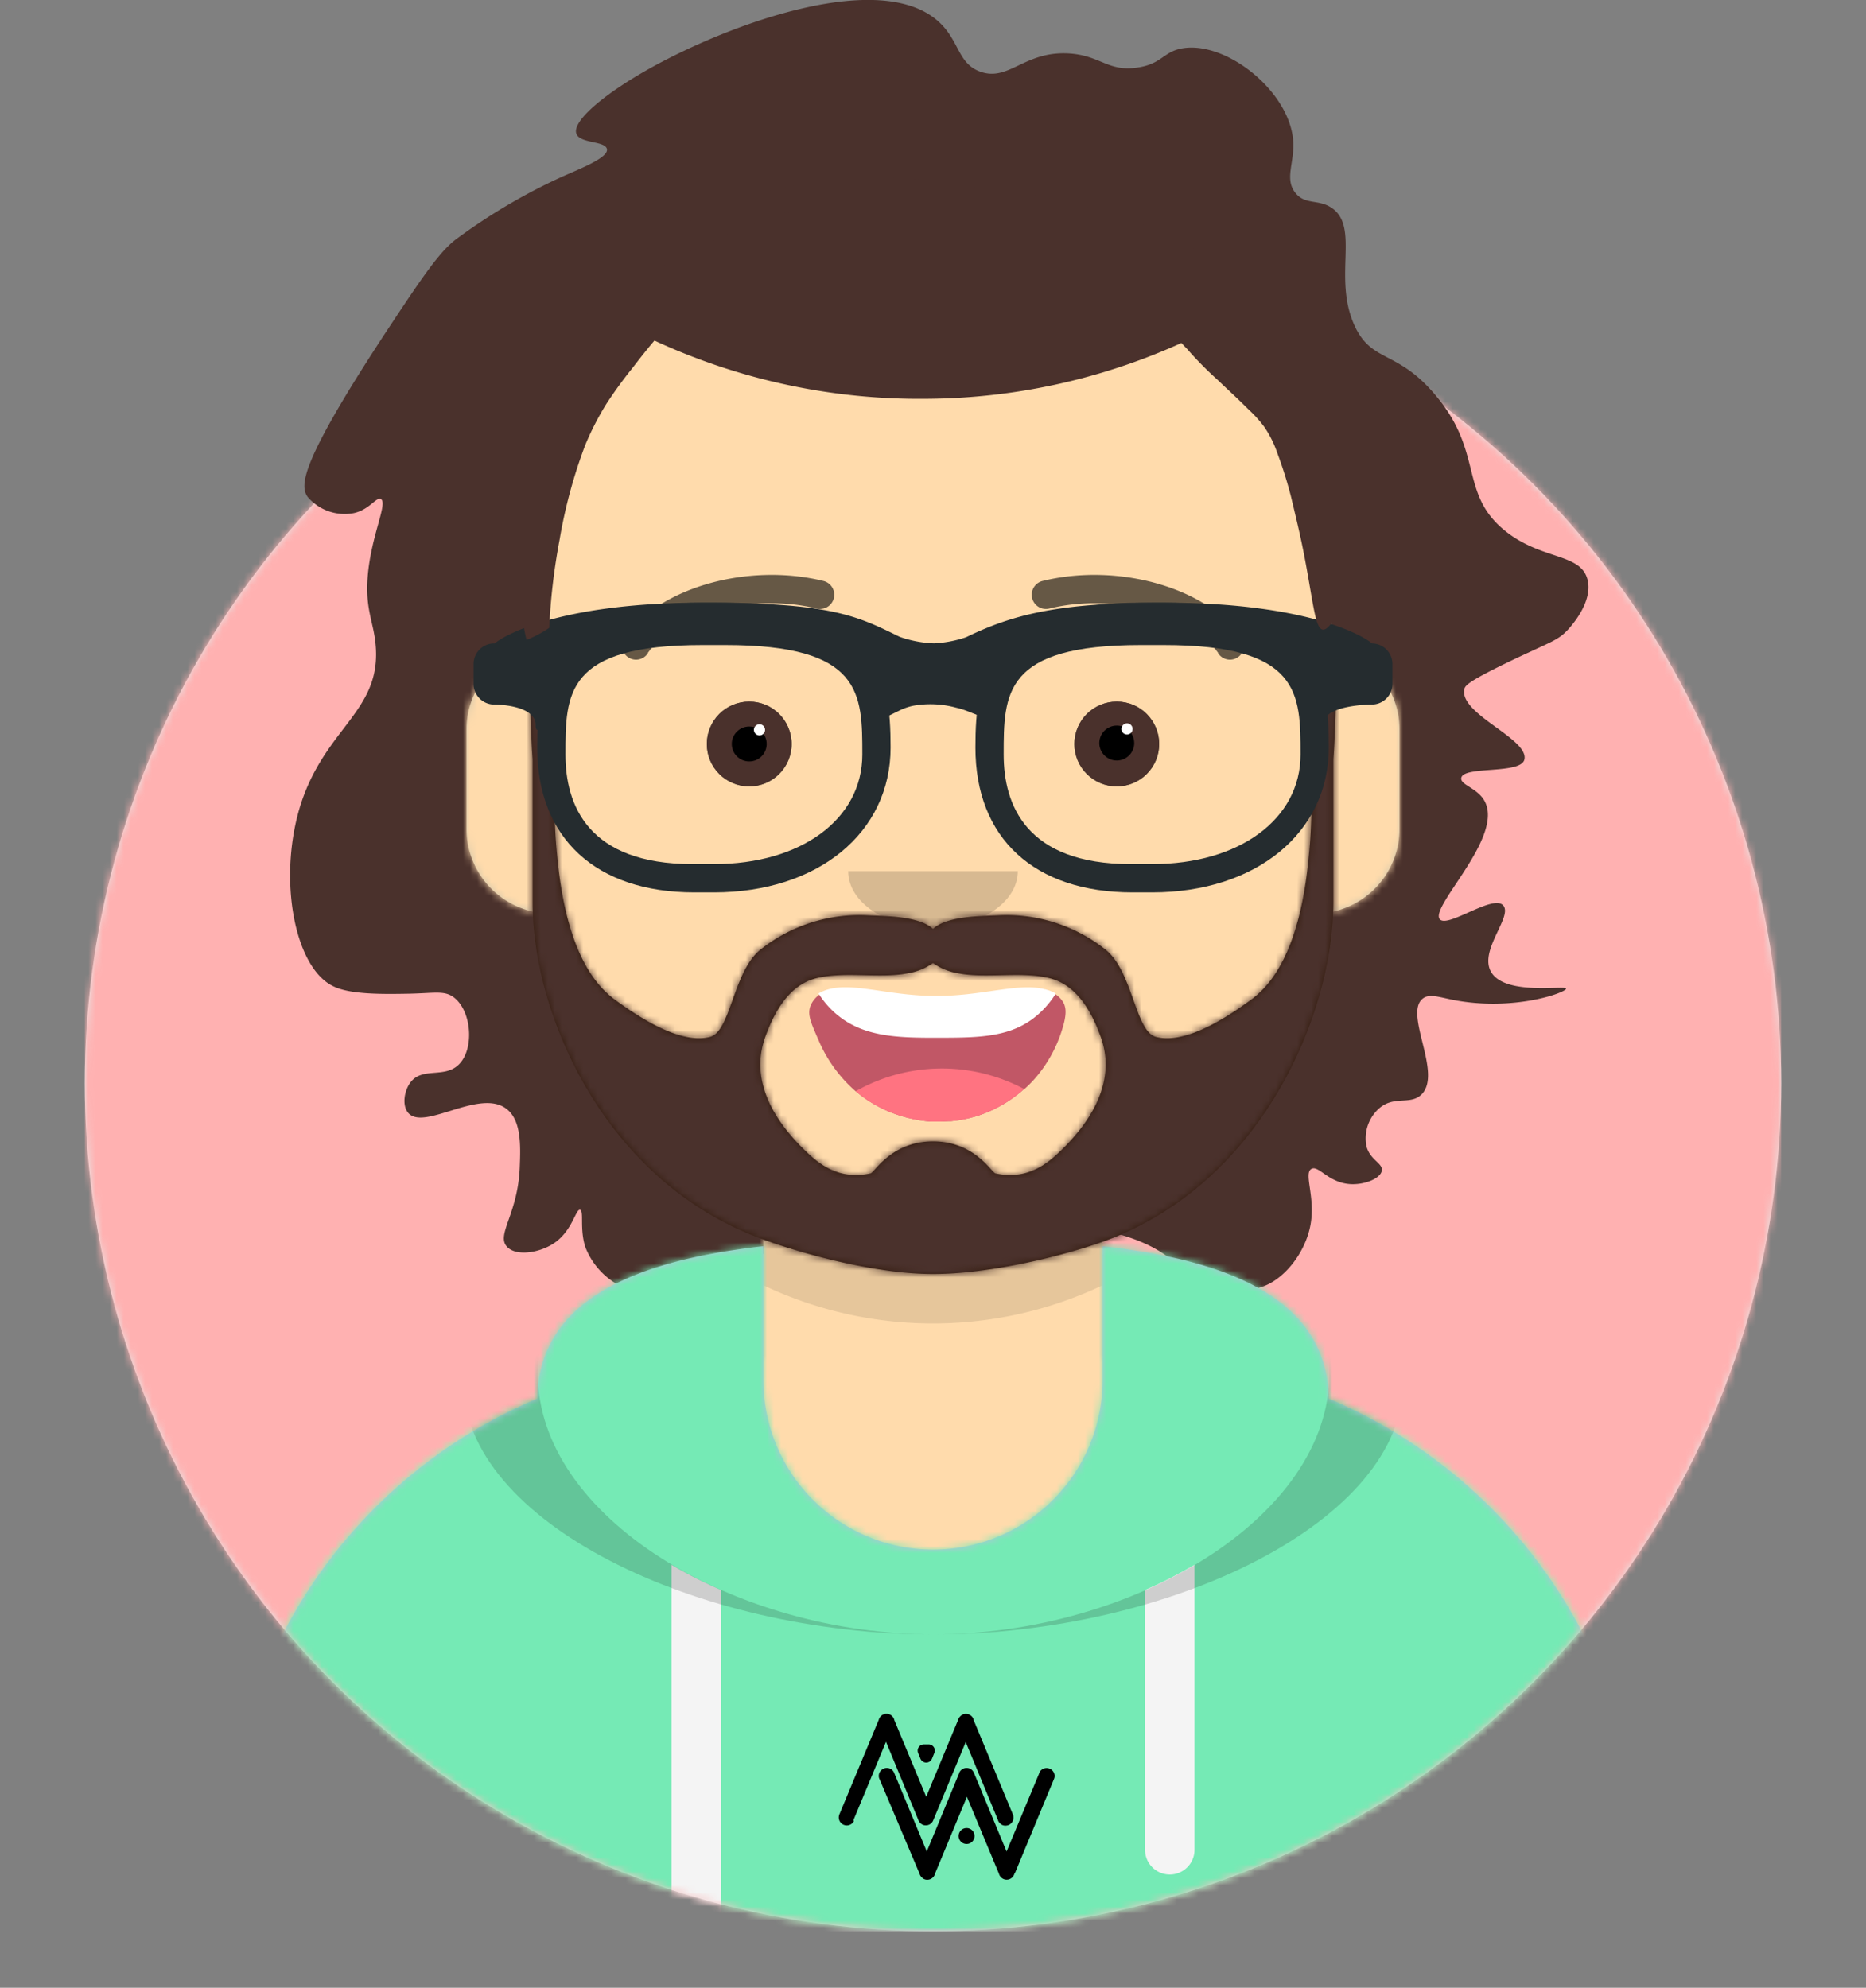 <svg xmlns="http://www.w3.org/2000/svg" xmlns:xlink="http://www.w3.org/1999/xlink" viewBox="0 0 264 281.28"><rect x="0" y="0" width="264" height="281.28" fill="#808080" stroke="none"/><defs><style>.cls-1,.cls-2{fill:#fff;}.cls-13,.cls-17,.cls-19,.cls-2,.cls-24{fill-rule:evenodd;}.cls-3{fill:#e6e6e6;}.cls-4{mask:url(#mask);}.cls-5{fill:#ffb1b1;}.cls-6{fill:#4a312c;}.cls-7{mask:url(#mask-2-2);}.cls-8{fill:#d0c6ac;}.cls-9{mask:url(#mask-3);}.cls-10{fill:#ffdbac;}.cls-11{mask:url(#mask-4-2);}.cls-12{fill-opacity:0.1;}.cls-13{fill:#b7c1db;}.cls-14{mask:url(#mask-5);}.cls-15{fill:#75eab5;}.cls-16{mask:url(#mask-6-2);}.cls-17{fill:#f4f4f4;}.cls-18{mask:url(#mask-7);}.cls-19,.cls-21{fill-opacity:0.16;}.cls-20{fill-opacity:0.7;}.cls-22{fill-opacity:0.6;}.cls-23{mask:url(#mask-8-2);}.cls-24{fill:#331b0c;}.cls-25{mask:url(#mask-9);}.cls-26{fill:#252c2f;}.cls-27{fill:#c15766;}.cls-28{fill:#ff7381;}</style><mask id="mask" x="12" y="33.28" width="240" height="240" maskUnits="userSpaceOnUse"><g id="mask-2"><circle id="path-1" class="cls-1" cx="132" cy="153.28" r="120"/></g></mask><mask id="mask-2-2" x="0" y="-6.72" width="264" height="280" maskUnits="userSpaceOnUse"><g id="mask-4"><path id="path-3" class="cls-2" d="M12,153.28a120,120,0,0,0,240,0h12v-160H0v160Z"/></g></mask><mask id="mask-3" x="0" y="29.28" width="264" height="244" maskUnits="userSpaceOnUse"><g id="mask-6"><path id="path-5" class="cls-2" d="M156,173.89v18.39h4a72,72,0,0,1,72,72v9H32v-9a72,72,0,0,1,72-72h4V173.89a56,56,0,0,1-31.69-44.73A12,12,0,0,1,66,117.28v-14A12,12,0,0,1,76,91.44V85.28h0a56,56,0,0,1,56-56h0a56,56,0,0,1,56,56v6.16a12,12,0,0,1,10,11.84v14a12,12,0,0,1-10.31,11.88A56,56,0,0,1,156,173.89Z"/></g></mask><mask id="mask-4-2" x="32" y="29.28" width="200" height="244" maskUnits="userSpaceOnUse"><g id="mask-8"><path id="path-7" class="cls-2" d="M156,173.89v18.39h4a72,72,0,0,1,72,72v9H32v-9a72,72,0,0,1,72-72h4V173.89a56,56,0,0,1-31.69-44.73A12,12,0,0,1,66,117.28v-14A12,12,0,0,1,76,91.44V85.28h0a56,56,0,0,1,56-56h0a56,56,0,0,1,56,56v6.16a12,12,0,0,1,10,11.84v14a12,12,0,0,1-10.31,11.88A56,56,0,0,1,156,173.89Z"/></g></mask><mask id="mask-5" x="0" y="163.28" width="264" height="110" maskUnits="userSpaceOnUse"><g id="mask-10"><path id="path-9" class="cls-2" d="M108,176.35c-17.92,2-31.72,7.48-32,21.57a72,72,0,0,0-44,66.36h0v9H232v-9a72,72,0,0,0-44-66.36c-.28-14.09-14.08-19.57-32-21.57v18.93h0a24,24,0,0,1-24,24h0a24,24,0,0,1-24-24Z"/></g></mask><mask id="mask-6-2" x="32" y="176.35" width="200" height="96.93" maskUnits="userSpaceOnUse"><g id="mask-12"><path id="path-11" class="cls-2" d="M108,176.35c-17.92,2-31.72,7.48-32,21.57a72,72,0,0,0-44,66.36h0v9H232v-9a72,72,0,0,0-44-66.36c-.28-14.09-14.08-19.57-32-21.57v18.93h0a24,24,0,0,1-24,24h0a24,24,0,0,1-24-24Z"/></g></mask><mask id="mask-7" x="32" y="176" width="200" height="97.28" maskUnits="userSpaceOnUse"><g id="mask-14"><path id="path-13" class="cls-2" d="M108,176.35c-17.92,2-31.72,7.48-32,21.57a72,72,0,0,0-44,66.36h0v9H232v-9a72,72,0,0,0-44-66.36c-.28-14.09-14.08-19.57-32-21.57v18.93h0a24,24,0,0,1-24,24h0a24,24,0,0,1-24-24Z"/></g></mask><mask id="mask-8-2" x="0" y="-6.72" width="264" height="280" maskUnits="userSpaceOnUse"><g id="mask-16"><rect id="path-15" class="cls-1" y="-6.72" width="264" height="280"/></g></mask><mask id="mask-9" x="16" y="65.28" width="224.83" height="216" maskUnits="userSpaceOnUse"><g id="mask-18"><path id="path-17" class="cls-2" d="M149.43,163.44c-2.52,2.3-5.19,3.33-8.58,2.61-.58-.13-2.95-4.54-8.85-4.54s-8.27,4.41-8.85,4.54c-3.39.72-6.07-.31-8.58-2.61-4.72-4.31-8.65-10.26-6.29-16.74,1.23-3.39,3.23-7.1,6.87-8.18,3.89-1.15,9.35,0,13.26-.79a8.56,8.56,0,0,0,3.59-1.45,8.57,8.57,0,0,0,3.58,1.45c3.92.79,9.38-.36,13.27.79,3.64,1.08,5.64,4.79,6.87,8.18,2.36,6.48-1.57,12.43-6.29,16.74m38.65-72.16c-3.41,8.4-2.09,18.85-2.72,27.67-.52,7.17-2,17.91-8.39,22.54-3.25,2.37-9.18,6.35-13.43,5.24-2.93-.77-3.24-9.16-7.08-12.31a22.48,22.48,0,0,0-15.31-4.89c-2.37.11-7.17.08-9.15,1.91-2-1.83-6.78-1.8-9.15-1.91a22.48,22.48,0,0,0-15.31,4.89c-3.84,3.15-4.15,11.54-7.08,12.31-4.25,1.11-10.18-2.87-13.43-5.24-6.37-4.63-7.87-15.37-8.39-22.54-.63-8.82.69-19.27-2.72-27.67-1.66,0-.57,16.12-.57,16.12v20.36c0,15.29,9.59,38.17,30.76,46.91,5.18,2.14,16.91,5.61,25.89,5.61s20.71-3.14,25.89-5.28c21.17-8.74,30.72-31.95,30.76-47.24V107.4s1.09-16.12-.57-16.12"/></g></mask></defs><g id="Layer_2" data-name="Layer 2"><g id="Layer_1-2" data-name="Layer 1"><g id="Circle"><g id="Circle-Background"><circle id="path-1-2" data-name="path-1" class="cls-3" cx="132" cy="153.28" r="120"/></g><g id="Color_Palette_Blue-01-Clipped" data-name="Color/Palette/Blue-01-Clipped"><g class="cls-4"><g id="Color_Palette_Blue-01" data-name="Color/Palette/Blue-01"><rect id="_Color" data-name="🖍Color" class="cls-5" x="12" y="33.28" width="240" height="240"/></g></g></g></g><path class="cls-6" d="M87.82,182a10.39,10.39,0,0,1-5-5.51c-.85-2.59-.16-5.15-.76-5.29s-1.08,2.9-3.56,4.64c-2.1,1.48-5.57,2-6.81.54-1.48-1.69,1.57-4.62,1.84-11.12.12-3,.27-6.66-1.84-8.32-3.81-3-11.7,3.16-13.94.54-.89-1.05-.57-3.14.33-4.32,1.66-2.2,4.78-.54,6.8-2.49,2.26-2.17,1.87-7.56-.64-9.51-1.38-1.06-2.76-.6-6.59-.54-3.42.06-8,.12-10.38-1-5.63-2.54-8-15.33-4.75-25.71C46,103,53.82,100.7,53.17,91.56c-.24-3.49-1.52-5.14-1.15-9.94.46-5.82,2.88-10.39,1.87-11-.64-.36-1.61,1.53-3.88,2a6.89,6.89,0,0,1-6.49-2.31c-1.07-1.57-1.18-4.59,10.81-22.9C59.4,39.73,62,35.82,64.41,33.94A83,83,0,0,1,79.54,25c2.68-1.19,6.54-2.69,6.33-3.89s-3.79-.77-4.32-2.17c-.65-1.73,3.69-5.44,9.8-8.93,11.76-6.7,34.23-14.92,42.06-6.33,2.33,2.55,2.31,5.43,5.33,6.48,4,1.39,6.16-2.92,12.39-2.6,4.55.24,5.57,2.64,9.8,2,3.52-.51,3.63-2.3,6.48-2.74,6.26-.95,15.17,6.26,15.56,13.26.16,3-1.25,5.25.29,7.2,1.39,1.77,3.29.85,5.18,2.16,3.95,2.74.13,9.82,3.17,16.57,2.41,5.35,6,3.45,11.38,9.79,7,8.18,3.38,14,9.94,19.31,5.2,4.19,10.7,3.12,11.67,6.91.83,3.24-2.49,6.79-2.88,7.2-1.31,1.37-2.23,1.58-7.35,4-6.72,3.21-7.09,3.78-7.2,4.32-.74,3.51,9.17,7,8.5,9.94-.5,2.13-8.58.86-8.93,2.59-.2,1,2.28,1.4,3.31,3.31,2.75,5.1-7.87,15-6.34,16.71,1.13,1.25,7.45-3.52,8.93-2s-3.37,6.28-1.73,9.36c1.88,3.53,10.64,1.91,10.66,2.45s-7.39,3.27-16,1.59c-2.09-.42-3.4-.92-4.32-.15-2.63,2.21,2.87,10.57-.14,13.54-1.62,1.6-4,0-6.2,2.16a5.69,5.69,0,0,0-1.58,5.19c.55,2,2.37,2.36,2.16,3.46s-2.48,2-4.47,1.87c-3.1-.2-4.46-2.7-5.47-2.16-1.16.62.58,3.94-.14,7.92-.69,3.78-3.46,7.42-6.49,8.64-5.47,2.22-12.41-3.2-14-4.32C157.09,172.07,137.59,169.62,87.82,182Z"/><g id="Page-1"><g id="mike-avatar"><g id="Avataaar-Clipped"><g class="cls-7"><g id="Avataaar"><g id="Body"><g id="path-5-link"><path id="path-5-2" data-name="path-5" class="cls-8" d="M156,173.89v18.39h4a72,72,0,0,1,72,72v9H32v-9a72,72,0,0,1,72-72h4V173.89a56,56,0,0,1-31.69-44.73A12,12,0,0,1,66,117.28v-14A12,12,0,0,1,76,91.44V85.28h0a56,56,0,0,1,56-56h0a56,56,0,0,1,56,56v6.16a12,12,0,0,1,10,11.84v14a12,12,0,0,1-10.31,11.88A56,56,0,0,1,156,173.89Z"/></g><g id="Skin_-03-Brown-Clipped" data-name="Skin/👶🏽-03-Brown-Clipped"><g class="cls-9"><g id="Skin_-03-Brown" data-name="Skin/👶🏽-03-Brown"><g id="Color"><rect id="Rectangle" class="cls-10" y="29.28" width="264" height="244"/></g></g></g></g><g id="Neck-Shadow-Clipped"><g class="cls-11"><path id="Neck-Shadow" class="cls-12" d="M188,108.28v23a56,56,0,0,1-112,0v-8a56,56,0,0,0,112,0Z"/></g></g></g><g id="Clothing_Hoodie" data-name="Clothing/Hoodie"><g id="Hoodie"><path id="react-path-343" class="cls-13" d="M108,176.35c-17.92,2-31.72,7.48-32,21.57a72,72,0,0,0-44,66.36h0v9H232v-9a72,72,0,0,0-44-66.36c-.28-14.09-14.08-19.57-32-21.57v18.93h0a24,24,0,0,1-24,24h0a24,24,0,0,1-24-24Z"/></g><g id="Color_Palette_Gray-01-Clipped" data-name="Color/Palette/Gray-01-Clipped"><g class="cls-14"><g id="Color_Palette_Gray-01" data-name="Color/Palette/Gray-01"><g id="_Color-2" data-name="🖍Color"><rect class="cls-15" y="163.28" width="264" height="110"/></g></g></g></g><g id="Straps-Clipped"><g class="cls-16"><path id="Straps" class="cls-17" d="M102,225v48.26H95V221.43A64.77,64.77,0,0,0,102,225Zm67-3.59v40.35a3.5,3.5,0,0,1-7,0V225A64.77,64.77,0,0,0,169,221.43Z"/></g></g><g id="Shadow-Clipped"><g class="cls-18"><path id="Shadow" class="cls-19" d="M91,176c-15,2.85-25.46,8.52-25.46,19.58,0,19.72,33,35.7,66.5,35.7s66.5-16,66.5-35.7c0-11.06-10.41-16.73-25.46-19.58,9.08,3.35,15,9,15,18.35,0,20.39-27.82,36.93-56,36.93s-56-16.54-56-36.93C76,185,81.88,179.35,91,176Z"/></g></g></g><g id="Face"><g id="Mouth_Default" data-name="Mouth/Default"><path id="Mouth" class="cls-20" d="M118,142.28a14,14,0,0,0,14,14h0a14,14,0,0,0,14-14"/></g><g id="Nose_Default" data-name="Nose/Default"><path id="Nose" class="cls-21" d="M120,123.28c0,4.41,5.37,8,12,8h0c6.63,0,12-3.59,12-8"/></g><g id="Eyes_Default-_" data-name="Eyes/Default-😀"><circle id="Eye" class="cls-22" cx="106" cy="105.28" r="6"/><circle id="Eye-2" data-name="Eye" class="cls-22" cx="158" cy="105.28" r="6"/></g><g id="Eyebrow_Outline_Default" data-name="Eyebrow/Outline/Default"><g id="I-Browse"><path id="Eyebrow" class="cls-22" d="M91.63,92.43c3.92-5.5,14.65-8.59,23.89-6.32a2,2,0,0,0,1-3.89c-10.74-2.63-23.17.94-28.11,7.9a2,2,0,1,0,3.26,2.31Z"/><path id="Eyebrow-2" data-name="Eyebrow" class="cls-22" d="M172.37,92.43c-3.91-5.5-14.65-8.59-23.89-6.32a2,2,0,0,1-1-3.89c10.74-2.63,23.17.94,28.11,7.9a2,2,0,1,1-3.26,2.31Z"/></g></g></g><g id="Top_Short-Hair_Short-Waved-Clipped" data-name="Top/Short-Hair/Short-Waved-Clipped"><g class="cls-23"><g id="Top_Short-Hair_Short-Waved" data-name="Top/Short-Hair/Short-Waved"><g id="Group"><g id="Facial-Hair_Beard-Light" data-name="Facial-Hair/Beard-Light"><g id="Lite-Beard"><path id="react-path-342" class="cls-24" d="M149.43,163.44c-2.52,2.3-5.19,3.33-8.58,2.61-.58-.13-2.95-4.54-8.85-4.54s-8.27,4.41-8.85,4.54c-3.39.72-6.07-.31-8.58-2.61-4.72-4.31-8.65-10.26-6.29-16.74,1.23-3.39,3.23-7.1,6.87-8.18,3.89-1.15,9.35,0,13.26-.79a8.56,8.56,0,0,0,3.59-1.45,8.57,8.57,0,0,0,3.58,1.45c3.92.79,9.38-.36,13.27.79,3.64,1.08,5.64,4.79,6.87,8.18,2.36,6.48-1.57,12.43-6.29,16.74m38.65-72.16c-3.41,8.4-2.09,18.85-2.72,27.67-.52,7.17-2,17.91-8.39,22.54-3.25,2.37-9.18,6.35-13.43,5.24-2.93-.77-3.24-9.16-7.08-12.31a22.48,22.48,0,0,0-15.31-4.89c-2.37.11-7.17.08-9.15,1.91-2-1.83-6.78-1.8-9.15-1.91a22.48,22.48,0,0,0-15.31,4.89c-3.84,3.15-4.15,11.54-7.08,12.31-4.25,1.11-10.18-2.87-13.43-5.24-6.37-4.63-7.87-15.37-8.39-22.54-.63-8.82.69-19.27-2.72-27.67-1.66,0-.57,16.12-.57,16.12v20.36c0,15.29,9.59,38.17,30.76,46.91,5.18,2.14,16.91,5.61,25.89,5.61s20.71-3.14,25.89-5.28c21.17-8.74,30.72-31.95,30.76-47.24V107.4s1.09-16.12-.57-16.12"/></g><g id="Color_Hair_Brown-Clipped" data-name="Color/Hair/Brown-Clipped"><g class="cls-25"><g id="Color_Hair_Brown" data-name="Color/Hair/Brown"><g id="Color-2" data-name="Color"><rect id="Rectangle-2" data-name="Rectangle" class="cls-6" x="16" y="65.28" width="224.83" height="216"/></g></g></g></g></g><g id="Top__Resources_Prescription-02" data-name="Top/_Resources/Prescription-02"><g id="Wayfarers"><path id="Left" class="cls-26" d="M101,126.28H98.24c-13.93,0-22.24-7.67-22.24-20.5,0-10.38,1.82-20.5,23.53-20.5h2.94c21.71,0,23.53,10.12,23.53,20.5C126,117.84,115.72,126.28,101,126.28Zm-1.61-35C80,91.28,80,98.12,80,106.78c0,7.07,3.12,15.5,18,15.5h3c12.36,0,21-6.38,21-15.5,0-8.66,0-15.5-19.39-15.5Z"/><path id="Right" class="cls-26" d="M163,126.28h-2.76c-13.93,0-22.24-7.67-22.24-20.5,0-10.38,1.82-20.5,23.53-20.5h2.94c21.71,0,23.53,10.12,23.53,20.5C188,117.84,177.72,126.28,163,126.28Zm-1.61-35C142,91.28,142,98.12,142,106.78c0,7.07,3.12,15.5,18,15.5h3c12.36,0,21-6.38,21-15.5,0-8.66,0-15.5-19.39-15.5Z"/><path id="Stuff" class="cls-26" d="M70,91.05c.7-.68,8.26-5.77,29.55-5.77,17.85,0,21.63,1.85,27.35,4.65l.42.2a16.42,16.42,0,0,0,4.81.91,16.72,16.72,0,0,0,4.56-.87c6.53-3.17,12.92-4.89,27.86-4.89,21.29,0,28.85,5.09,29.55,5.77A2.92,2.92,0,0,1,197,93.93v2.89a2.92,2.92,0,0,1-2.95,2.88s-6.91,0-6.91,2.89-2-4.18-2-5.77V94a52.71,52.71,0,0,0-20.68-4c-11.84,0-17.74,2.1-22.8,4.19l.06.13v2l-2.22,5.35-2.74-1.08a12,12,0,0,0-1.5-.45,13.81,13.81,0,0,0-6-.28,8.07,8.07,0,0,0-1.89.63l-2.64,1.29-2.64-5.16.11-2.29.08-.2c-4.36-2-8.38-4.12-22.82-4.12a52.71,52.71,0,0,0-20.68,4v2.81c0,1.59-3,8.66-3,5.77S70,99.7,70,99.7a2.92,2.92,0,0,1-3-2.88V93.93A2.92,2.92,0,0,1,70,91.05Z"/></g></g></g></g></g></g></g></g></g></g></g><path class="cls-6" d="M74.5,90.55a16.79,16.79,0,0,0,3.2-1.7,90,90,0,0,1,1.47-12.48A71.43,71.43,0,0,1,82.79,63a40.58,40.58,0,0,1,3-5.85A63.5,63.5,0,0,1,89.54,52c1.36-1.77,2.34-3,3.79-4.67,0,0,1.65-1.85,3.29-3.43,8.18-7.87,65.42-.69,65.49-.69a.07.07,0,0,1,.06,0l0,0a17.17,17.17,0,0,1,3.2,2.72c.59.71.31.66,1.11,1.76s1.43,1.59,1.74,2a52,52,0,0,0,4.06,4.08c1.79,1.72,2.57,2.38,4.42,4.23a17.2,17.2,0,0,1,2.19,2.44,15.29,15.29,0,0,1,1.83,3.69,59,59,0,0,1,1.94,6.19c1,4.18,1.5,6.26,2.14,9.78,1.06,5.76,1.34,9,2.41,9,.23,0,.46-.11.9-.58a11.36,11.36,0,0,0,2.53-5.38c5.93-15.06-12.54-39.37-32.5-49.84C137.45,22.47,102,19.65,84.5,42.5,70.86,60.3,73,85.05,74.5,90.55Z"/><path d="M124.46,251.82a1,1,0,0,1-.13-.52,1.06,1.06,0,0,1,.34-.79,1.07,1.07,0,0,1,.79-.33,1.09,1.09,0,0,1,.8.32,1.2,1.2,0,0,1,.23.34h0L131.12,262l4.55-11a1,1,0,0,1,.29-.5,1.06,1.06,0,0,1,.79-.32,1.09,1.09,0,0,1,.8.32,1.46,1.46,0,0,1,.23.34h0L142.41,262,147,251a1,1,0,0,1,.29-.5,1.14,1.14,0,0,1,1.92.8,1.15,1.15,0,0,1-.06.37h0l-5.57,13.42h-.05a1.13,1.13,0,0,1-1.11.9,1.06,1.06,0,0,1-.79-.34,1,1,0,0,1-.3-.51h0l-4.53-10.88-4.5,10.84h0a1.13,1.13,0,0,1-1.1.9,1,1,0,0,1-.79-.34,1.06,1.06,0,0,1-.31-.51h0Z"/><path d="M120.82,257.66a.87.87,0,0,1-.22.32,1.13,1.13,0,0,1-1.93-.79,1.17,1.17,0,0,1,.12-.52l5.54-13.31h0a1,1,0,0,1,.3-.51,1.07,1.07,0,0,1,.79-.33,1.09,1.09,0,0,1,.8.33,1.08,1.08,0,0,1,.31.57h0l4.51,10.84,4.52-10.89h0a1.1,1.1,0,0,1,.31-.51,1.07,1.07,0,0,1,.79-.33,1.11,1.11,0,0,1,.8.33,1,1,0,0,1,.3.57h0l5.58,13.42h0a1.42,1.42,0,0,1,.05.36,1.13,1.13,0,0,1-1.13,1.13,1,1,0,0,1-.79-.34.93.93,0,0,1-.29-.48l-4.55-11-4.62,11.12h0a1,1,0,0,1-.22.32,1.1,1.1,0,0,1-.81.34,1.06,1.06,0,0,1-.79-.34,1,1,0,0,1-.29-.48l-4.55-11-4.62,11.12Z"/><circle cx="136.75" cy="259.81" r="1.13"/><path d="M131.85,248.89l.34-.84a.87.87,0,0,0-.81-1.2h-.67a.88.88,0,0,0-.82,1.2l.34.83A.88.88,0,0,0,131.85,248.89Z"/><circle class="cls-6" cx="106" cy="105.28" r="6"/><circle class="cls-6" cx="158" cy="105.28" r="6"/><circle cx="106" cy="105.28" r="2.47"/><circle class="cls-1" cx="107.45" cy="103.28" r="0.79"/><circle cx="158" cy="105.15" r="2.47"/><circle class="cls-1" cx="159.45" cy="103.15" r="0.79"/><path class="cls-27" d="M150.3,145.58a19.1,19.1,0,0,1-3.8,6.95,17.79,17.79,0,0,1-1.64,1.65l-.05,0a18.35,18.35,0,0,1-6,3.55l-.43.15-.46.14-.68.18a17.55,17.55,0,0,1-1.93.37l-.78.09-.33,0-1.2.06h-1.27a19.4,19.4,0,0,1-4.86-1,17.7,17.7,0,0,1-3.55-1.67,16.38,16.38,0,0,1-2.13-1.53.57.57,0,0,1-.13-.1l-.08-.06a19.9,19.9,0,0,1-5-6.77c-1.14-2.66-1.85-3.95-1.29-5.31a3.61,3.61,0,0,1,1.16-1.47l.12-.08a3.43,3.43,0,0,1,.31-.21c3.68-2.29,8.79,2.56,16.06,2.5,6.84-.07,12.19-4.45,16.07-2.79a6.71,6.71,0,0,1,.88.45l.11.07a3.32,3.32,0,0,1,1.16,1.35C150.73,142.59,151,143.35,150.3,145.58Z"/><path class="cls-28" d="M144.86,154.18l-.05,0a18.35,18.35,0,0,1-6,3.55l-.43.15-.46.14-.68.18a17.55,17.55,0,0,1-1.93.37l-.78.09-.33,0-1.2.06h-1.27a19.4,19.4,0,0,1-4.86-1,17.7,17.7,0,0,1-3.55-1.67,16.38,16.38,0,0,1-2.13-1.53.57.57,0,0,1-.13-.1,24.73,24.73,0,0,1,23.82-.32Z"/><path class="cls-1" d="M149.38,140.59a13.32,13.32,0,0,1-2.55,3c-3.66,3.19-8.12,3.25-14,3.26s-10.86-.07-14.74-3.55a12.68,12.68,0,0,1-2.29-2.72c.17-.1.33-.17.43-.22,3.68-1.77,9.08.62,16.34.57,6.84,0,11.91-2.08,15.78-.8A7.07,7.07,0,0,1,149.38,140.59Z"/><path class="cls-6" d="M84.61,44a89.27,89.27,0,0,0,46.26,12.44,88.66,88.66,0,0,0,48.52-14.67,75.28,75.28,0,0,0-37-14.66C110.81,23.54,88.18,41.08,84.61,44Z"/></g></g></svg>